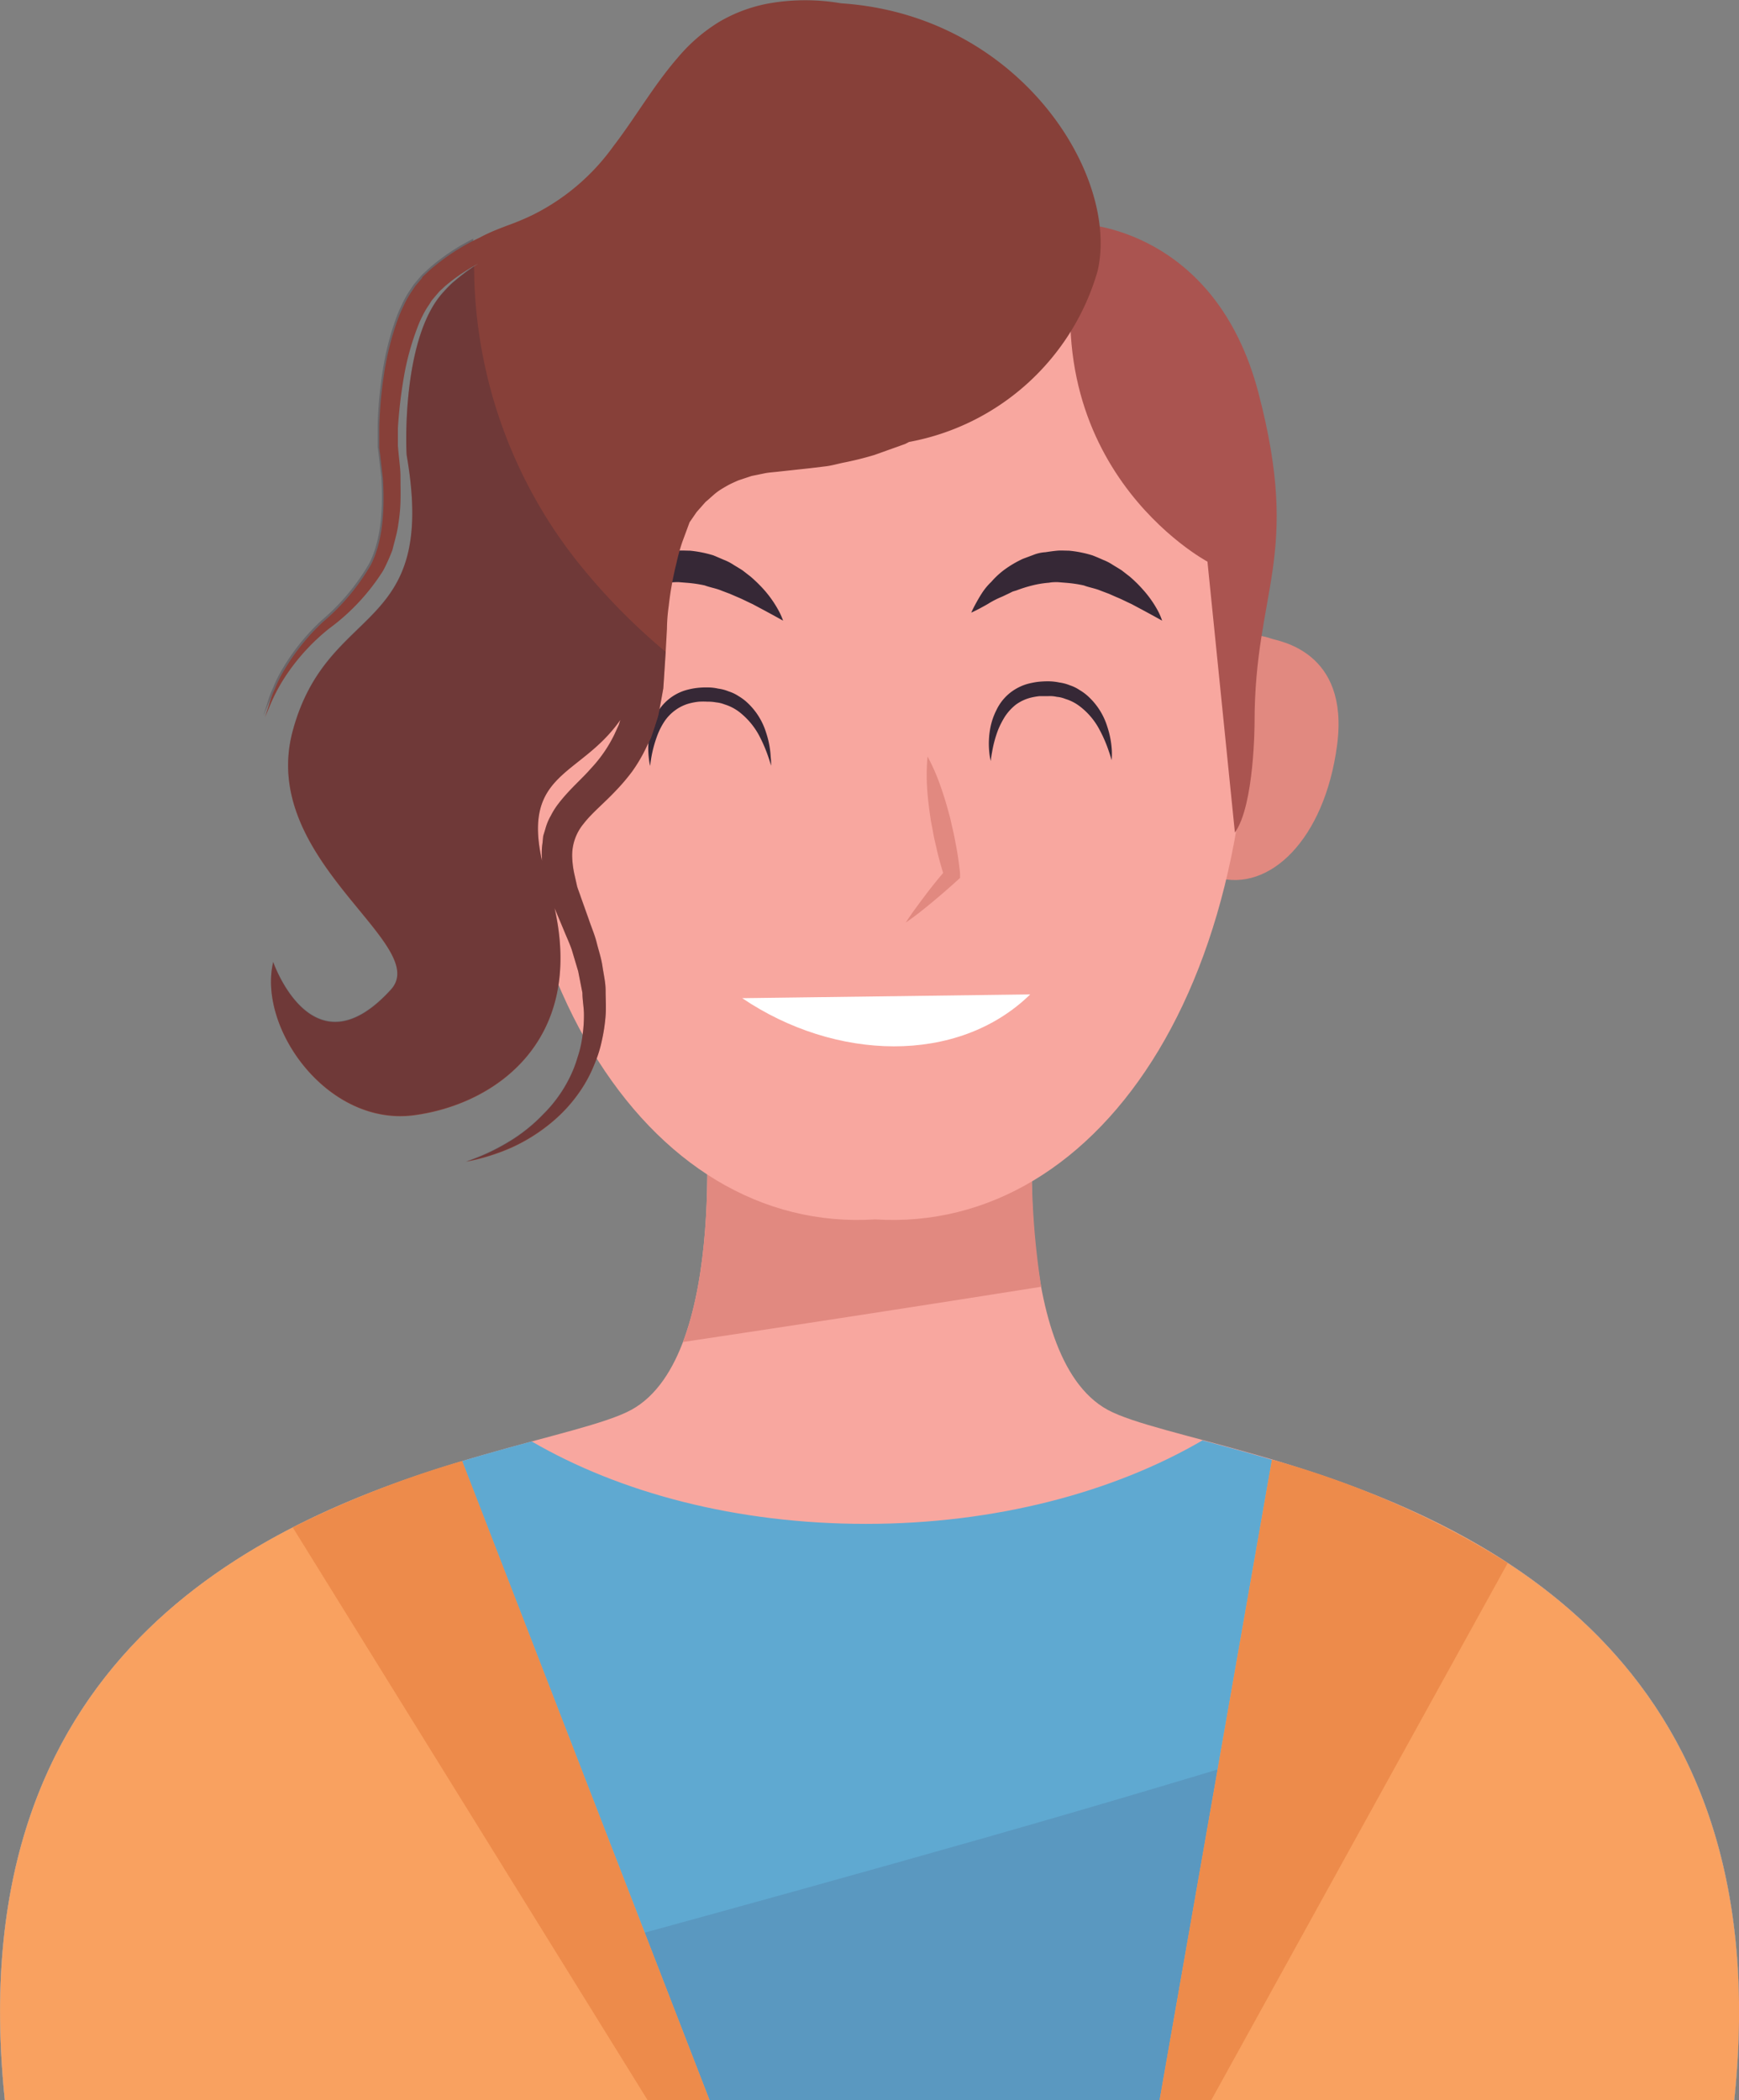 <svg id="Layer_1" data-name="Layer 1" xmlns="http://www.w3.org/2000/svg" viewBox="0 0 147.68 178.3"><rect x="0" y="0" width="147.68" height="178.3" fill="#808080" stroke="none"/><defs><style>.cls-1{fill:#f8a79f;}.cls-2{fill:#e18980;}.cls-3{fill:#5fa9d1;}.cls-4{fill:#5a98c0;}.cls-5{fill:#f9a160;}.cls-6{fill:#ed8b4b;}.cls-7{fill:#fff;}.cls-8,.cls-9{fill:#362836;}.cls-9{opacity:0.3;}.cls-10{fill:#aa5450;}.cls-11{fill:#874039;}</style></defs><path class="cls-1" d="M317.45,451.41c-8.48-4.62-6.17-27-6.17-27l-12.7.82v-.81l-1.36.4-1.36-.4v.81l-12.7-.82s2.31,22.37-6.17,27-58.6,6.94-53.2,58.61H370.66C376.06,458.35,325.94,456,317.45,451.41Z" transform="translate(-223.38 -331.72)"/><path class="cls-2" d="M281.38,445.65q15.22-2.28,30.42-4.69a67.69,67.69,0,0,1-.52-16.54l-12.7.82v-.81l-1.36.4-1.36-.4v.81l-12.7-.82S284.5,437.42,281.38,445.65Z" transform="translate(-223.38 -331.72)"/><path class="cls-3" d="M325.5,454c-7.54,4.4-17.57,7.09-28.58,7.09s-20.88-2.64-28.39-7C251.74,458.62,219.39,468,223.79,510H370.66C375.09,467.63,342.15,458.47,325.5,454Z" transform="translate(-223.38 -331.72)"/><path class="cls-4" d="M360.09,471.72c-6.75,3.23-14.2,4.33-21.59,6.63q-15.67,4.88-31.45,9.38c-21.09,6-42.27,11.72-63.45,17.41L225.48,510H370.66C372.55,491.94,367.63,479.92,360.09,471.72Z" transform="translate(-223.38 -331.72)"/><path class="cls-5" d="M262.62,455.77C245.19,461,219.87,472.52,223.79,510h59.84Z" transform="translate(-223.38 -331.72)"/><path class="cls-5" d="M331.4,455.64,321.86,510h48.8C374.61,472.21,348.84,460.84,331.4,455.64Z" transform="translate(-223.38 -331.72)"/><path class="cls-6" d="M278.37,510h5.26l-21-54.25a85.11,85.11,0,0,0-14.39,5.64Z" transform="translate(-223.38 -331.72)"/><path class="cls-6" d="M331.4,455.64,321.86,510h4.39l25.17-45.59A76.42,76.42,0,0,0,331.4,455.64Z" transform="translate(-223.38 -331.72)"/><path class="cls-2" d="M272.39,391.69c-2.5-7.76-8.42-6-9-5.77s-6.69,1-5.64,9.05,5.78,12.53,10.2,11.24C272.52,405.48,274.9,399.49,272.39,391.69Z" transform="translate(-223.38 -331.72)"/><path class="cls-2" d="M322.29,391.69c2.5-7.76,8.41-6,9-5.77s6.7,1,5.64,9.05-5.78,12.53-10.2,11.24C322.15,405.48,319.77,399.49,322.29,391.69Z" transform="translate(-223.38 -331.72)"/><path class="cls-1" d="M266.32,379.94c3.1-34,28.94-32.08,31.38-31.83,2.43-.25,28.28-2.16,31.37,31.83,3.12,34.2-12.11,56.53-31.37,55.3C278.44,436.47,263.21,414.14,266.32,379.94Z" transform="translate(-223.38 -331.72)"/><path class="cls-2" d="M302.15,395.94a17.53,17.53,0,0,1,1.06,2.4c.29.81.54,1.63.76,2.46.12.41.2.83.3,1.25s.19.84.26,1.26c.17.84.29,1.69.38,2.54l0,.4-.22.2c-.69.63-1.41,1.25-2.13,1.85s-1.47,1.2-2.26,1.74c.52-.81,1.09-1.56,1.66-2.32s1.16-1.48,1.77-2.19l-.17.59c-.25-.82-.49-1.64-.67-2.48-.1-.42-.2-.83-.27-1.25s-.17-.84-.23-1.27c-.12-.85-.23-1.7-.28-2.56A17.61,17.61,0,0,1,302.15,395.94Z" transform="translate(-223.38 -331.72)"/><path class="cls-7" d="M310.87,416.14c-6.15,6-16.57,5.65-24.46.32" transform="translate(-223.38 -331.72)"/><path class="cls-8" d="M322.07,384.41l-.74-.41-.83-.45-1.05-.56c-.39-.17-.79-.39-1.24-.57l-.66-.29-.69-.26c-.47-.2-1-.28-1.44-.45a11,11,0,0,0-1.48-.22l-.74-.06c-.24,0-.48,0-.73.05a8.41,8.41,0,0,0-1.42.23,11.61,11.61,0,0,0-1.34.42l-.33.1-.3.15-.59.28a7.9,7.9,0,0,0-1.05.52c-.3.19-.58.33-.81.46-.47.25-.77.38-.77.38s.12-.28.38-.76c.13-.23.29-.53.5-.85a5.16,5.16,0,0,1,.82-1,7,7,0,0,1,1.15-1.06,9.16,9.16,0,0,1,1.54-.9l.91-.34a3.25,3.25,0,0,1,1-.22c.33-.05.67-.1,1-.13s.68,0,1,0a9.83,9.83,0,0,1,2,.4c.31.12.61.25.9.38a4.33,4.33,0,0,1,.83.43c.26.16.52.31.76.47l.67.52a11.1,11.1,0,0,1,1.09,1.07,9.23,9.23,0,0,1,1.31,1.85A5.46,5.46,0,0,1,322.07,384.41Z" transform="translate(-223.38 -331.72)"/><path class="cls-8" d="M289.88,384.41l-.74-.41-.83-.45-1.05-.56c-.39-.17-.79-.39-1.23-.57l-.67-.29-.69-.26c-.46-.2-1-.28-1.44-.45a11,11,0,0,0-1.48-.22l-.74-.06c-.24,0-.48,0-.73.05a8.58,8.58,0,0,0-1.42.23,11.61,11.61,0,0,0-1.34.42l-.33.1-.3.15-.59.28a8.56,8.56,0,0,0-1.05.52c-.3.19-.58.33-.81.46-.47.25-.77.38-.77.38s.12-.28.38-.76c.14-.23.3-.53.51-.85a4.74,4.74,0,0,1,.81-1,7,7,0,0,1,1.15-1.06,9.16,9.16,0,0,1,1.54-.9l.91-.34a3.25,3.25,0,0,1,1-.22c.33-.05.67-.1,1-.13s.69,0,1,0a10.07,10.07,0,0,1,2,.4l.89.38a4.33,4.33,0,0,1,.83.43c.26.16.52.31.76.47l.67.52a12.51,12.51,0,0,1,1.1,1.07,9.54,9.54,0,0,1,1.3,1.85A5.46,5.46,0,0,1,289.88,384.41Z" transform="translate(-223.38 -331.72)"/><path class="cls-8" d="M288.86,396.73s-.07-.28-.23-.74a12.44,12.44,0,0,0-.78-1.82,6.3,6.3,0,0,0-1.68-2,4,4,0,0,0-1.26-.65,2.64,2.64,0,0,0-.71-.17,3.58,3.58,0,0,0-.74-.06,5.66,5.66,0,0,0-.73,0,5.21,5.21,0,0,0-.78.14,3.6,3.6,0,0,0-1.22.58,3.77,3.77,0,0,0-.92.95,6,6,0,0,0-.58,1.12,10.45,10.45,0,0,0-.53,1.9c-.08.48-.11.77-.11.77a6,6,0,0,1-.12-.78,6.8,6.8,0,0,1,.1-2.09,5.07,5.07,0,0,1,.47-1.37,4.23,4.23,0,0,1,1-1.32,4.15,4.15,0,0,1,1.63-.89,6,6,0,0,1,.84-.17,6.38,6.38,0,0,1,.95-.05,4,4,0,0,1,.91.1,3.52,3.52,0,0,1,.9.24,3.26,3.26,0,0,1,.82.39,4.32,4.32,0,0,1,.72.53,5.8,5.8,0,0,1,1.63,2.58,7.79,7.79,0,0,1,.39,2.05A5.27,5.27,0,0,1,288.86,396.73Z" transform="translate(-223.38 -331.72)"/><path class="cls-8" d="M317.78,396.26s-.07-.28-.23-.74a11.42,11.42,0,0,0-.78-1.82,6,6,0,0,0-1.67-2,3.87,3.87,0,0,0-1.26-.65,2.46,2.46,0,0,0-.71-.17,2.62,2.62,0,0,0-.74-.06c-.24,0-.55,0-.73,0a5.36,5.36,0,0,0-.79.14,3.7,3.7,0,0,0-1.22.58,4.35,4.35,0,0,0-.92,1,7.47,7.47,0,0,0-.58,1.12,9.8,9.8,0,0,0-.52,1.91,7.48,7.48,0,0,0-.11.76,4.61,4.61,0,0,1-.13-.77,7.13,7.13,0,0,1,.1-2.09A5.71,5.71,0,0,1,308,392a4.16,4.16,0,0,1,1-1.33,4.27,4.27,0,0,1,1.64-.89,7,7,0,0,1,.84-.17,7.81,7.81,0,0,1,.94-.05,4.71,4.71,0,0,1,.92.1,3.64,3.64,0,0,1,.9.24,3.28,3.28,0,0,1,.82.4,4.18,4.18,0,0,1,.72.53,5.81,5.81,0,0,1,1.63,2.57,7.79,7.79,0,0,1,.39,2.05A5.92,5.92,0,0,1,317.78,396.26Z" transform="translate(-223.38 -331.72)"/><path class="cls-9" d="M251.25,385a18.09,18.09,0,0,0,4.59-4.91,15.07,15.07,0,0,0,.8-1.78c.15-.64.36-1.29.47-2s.19-1.36.21-2.06,0-1.41,0-2.13-.11-1.39-.17-2.1l-.05-.53c0-.16,0-.07,0-.2v-.25c0-.35,0-.7,0-1.06a40.21,40.21,0,0,1,.5-4.3,22.27,22.27,0,0,1,1.16-4.25,8.77,8.77,0,0,1,.44-1,6.74,6.74,0,0,1,.52-.89l.26-.41.38-.45.19-.22.05-.06h0l.08-.08.43-.4a15.33,15.33,0,0,1,2.46-1.71q0-1.11,0-2.22a17.6,17.6,0,0,0-3.77,2.52l-.43.4-.11.1-.1.1-.07.09-.19.22-.39.46-.38.57a8.27,8.27,0,0,0-.63,1.15,11.33,11.33,0,0,0-.49,1.15,24,24,0,0,0-1.16,4.63,35.26,35.26,0,0,0-.4,4.53c0,.37,0,.74,0,1.11v.28c0,.05,0,.32,0,.34l.07.53c.08.7.16,1.4.24,2.08.16,2.62,0,5.24-1,7.26a18.51,18.51,0,0,1-4.09,4.89,18.17,18.17,0,0,0-3.24,4,10.68,10.68,0,0,0-.85,1.69,8.5,8.5,0,0,0-.49,1.31l-.35,1.1.45-1.06a15,15,0,0,1,1.57-2.83A17.64,17.64,0,0,1,251.25,385Z" transform="translate(-223.38 -331.72)"/><path class="cls-10" d="M315.25,350.74s11.33.33,15,14.33-.33,16.67-.33,28c0,0,0,7-1.67,9.33l-2.33-23S310.25,371.07,315.25,350.74Z" transform="translate(-223.38 -331.72)"/><path class="cls-11" d="M294.8,332a17.91,17.91,0,0,0-6.07,0,12.89,12.89,0,0,0-4.23,1.55,14.36,14.36,0,0,0-3.55,3.05c-2.07,2.38-3.62,5.12-5.5,7.56a18.59,18.59,0,0,1-6.9,5.84,22.39,22.39,0,0,1-2.15.89c-.75.29-1.49.57-2.28,1a18.38,18.38,0,0,0-4.25,2.77l-.43.4-.11.1-.1.1,0,0,0,.06-.19.22-.39.46-.38.57a8.27,8.27,0,0,0-.63,1.15,11.33,11.33,0,0,0-.49,1.15,24,24,0,0,0-1.16,4.63,35.26,35.26,0,0,0-.4,4.53c0,.37,0,.74,0,1.11v.28c0,.05,0,.32,0,.34l.07.53c.08.7.16,1.4.24,2.08.16,2.62,0,5.24-1,7.26a18.51,18.51,0,0,1-4.09,4.89,18.17,18.17,0,0,0-3.24,4,10.68,10.68,0,0,0-.85,1.69,8.5,8.5,0,0,0-.49,1.31l-.35,1.1.45-1.06a15,15,0,0,1,1.57-2.83,17.64,17.64,0,0,1,3.42-3.64,18.09,18.09,0,0,0,4.59-4.91,15.07,15.07,0,0,0,.8-1.78c.15-.64.36-1.29.47-2s.19-1.36.21-2.06,0-1.41,0-2.13-.11-1.39-.17-2.1l-.05-.53c0-.16,0-.07,0-.2v-.25c0-.35,0-.7,0-1.06a40.21,40.21,0,0,1,.5-4.3,22.27,22.27,0,0,1,1.16-4.25,8.77,8.77,0,0,1,.44-1,6.74,6.74,0,0,1,.52-.89l.26-.41.38-.45.19-.22.05-.06h0l.08-.08.43-.4A15.85,15.85,0,0,1,264,354.1c-.46.29-.9.6-1.3.91-.22.16-.42.33-.62.5l-.24.2a9.47,9.47,0,0,0-.77.78c-3.63,3.87-3.2,13.66-3.15,13.91,2.66,15.34-6.67,12.34-9.67,23.34s11.84,18.14,8.33,22c-6.66,7.33-10-2.34-10-2.34-1.33,5.67,4.67,14,12,13,6.94-.94,14.47-6.37,11.87-17.69l0,.05.78,1.86c.23.58.51,1.16.71,1.75l.54,1.81.36,1.83c0,.62.13,1.24.13,1.86a12.55,12.55,0,0,1-.13,1.84,9.33,9.33,0,0,1-.42,1.81,10.18,10.18,0,0,1-.68,1.73,11.59,11.59,0,0,1-2.21,3.06,14.14,14.14,0,0,1-3,2.39,17.92,17.92,0,0,1-3.58,1.65,17.65,17.65,0,0,0,3.83-1.18,14.9,14.9,0,0,0,3.44-2.15,12.87,12.87,0,0,0,2.72-3.11,11.78,11.78,0,0,0,.94-1.88,10.87,10.87,0,0,0,.62-2,14.84,14.84,0,0,0,.31-2.09c.05-.7,0-1.41,0-2.11s-.17-1.39-.27-2.08-.33-1.35-.49-2-.45-1.31-.68-2l-.66-1.85c-.1-.31-.23-.62-.32-.92l-.19-.85a8.18,8.18,0,0,1-.23-1.68,4.22,4.22,0,0,1,1-2.83c.67-.87,1.71-1.71,2.68-2.74a17.24,17.24,0,0,0,1.4-1.64,13.2,13.2,0,0,0,1.14-1.91l.48-1,.34-1c.1-.35.24-.7.31-1.05l.2-1.06.19-1.06.07-1.06.13-2,.11-2a14.81,14.81,0,0,1,.15-1.93,27.3,27.3,0,0,1,.66-3.66,16,16,0,0,1,.5-1.8l.61-1.65.6-.87.75-.85c.29-.24.56-.5.85-.74s.62-.43.95-.62.68-.34,1-.48l1.11-.37,1.17-.24c.4-.07.81-.09,1.21-.14l2.67-.29,1.32-.16c.45-.06.91-.19,1.37-.29a27.49,27.49,0,0,0,2.71-.67l2.6-.93.33-.17a20.55,20.55,0,0,0,16-14.47C318.51,346.67,310,333,294.8,332Zm-19.24,62.07a11.62,11.62,0,0,1-2,2.9c-.81.93-1.84,1.78-2.77,3a6.2,6.2,0,0,0-.63,1,4.63,4.63,0,0,0-.47,1.14l-.18.59-.06.61a5.35,5.35,0,0,0-.05,1.19c0,.16,0,.31.05.47-1.82-7.74,3.24-7.28,6.61-12.13l-.12.39Z" transform="translate(-223.38 -331.72)"/><path class="cls-9" d="M272.34,379.31a40.58,40.58,0,0,1-8.7-25c-.33.22-.65.43-.94.66s-.42.33-.62.5l-.24.2a9.47,9.47,0,0,0-.77.78c-3.63,3.87-3.2,13.66-3.15,13.91,2.66,15.34-6.67,12.34-9.67,23.34s11.84,18.14,8.33,22c-6.66,7.33-10-2.34-10-2.34-1.33,5.67,4.67,14,12,13,6.94-.94,14.47-6.37,11.87-17.69l0,.05.78,1.86c.23.58.51,1.16.71,1.75l.54,1.81.36,1.83c0,.62.13,1.24.13,1.86a12.55,12.55,0,0,1-.13,1.84,9.33,9.33,0,0,1-.42,1.81,10.18,10.18,0,0,1-.68,1.73,11.59,11.59,0,0,1-2.21,3.06,14.14,14.14,0,0,1-3,2.39,17.92,17.92,0,0,1-3.58,1.65,17.65,17.65,0,0,0,3.83-1.18,14.9,14.9,0,0,0,3.44-2.15,12.87,12.87,0,0,0,2.72-3.11,11.78,11.78,0,0,0,.94-1.88,10.87,10.87,0,0,0,.62-2,14.84,14.84,0,0,0,.31-2.09c.05-.7,0-1.41,0-2.11s-.17-1.39-.27-2.08-.33-1.35-.49-2-.45-1.31-.68-2l-.66-1.85c-.1-.31-.23-.62-.32-.92l-.19-.85a8.18,8.18,0,0,1-.23-1.68,4.22,4.22,0,0,1,1-2.83c.67-.87,1.71-1.71,2.68-2.74a17.24,17.24,0,0,0,1.4-1.64,13.2,13.2,0,0,0,1.14-1.91l.48-1,.34-1c.1-.35.24-.7.31-1.05l.2-1.06.19-1.06.07-1.06.13-2A53,53,0,0,1,272.34,379.31Zm3.59,13.95-.37.79a11.62,11.62,0,0,1-2,2.9c-.81.93-1.84,1.78-2.77,3a6.2,6.2,0,0,0-.63,1,4.63,4.63,0,0,0-.47,1.14l-.18.59-.06.61a5.35,5.35,0,0,0-.05,1.19c0,.16,0,.31.05.47-1.82-7.74,3.24-7.28,6.61-12.13Z" transform="translate(-223.38 -331.72)"/></svg>